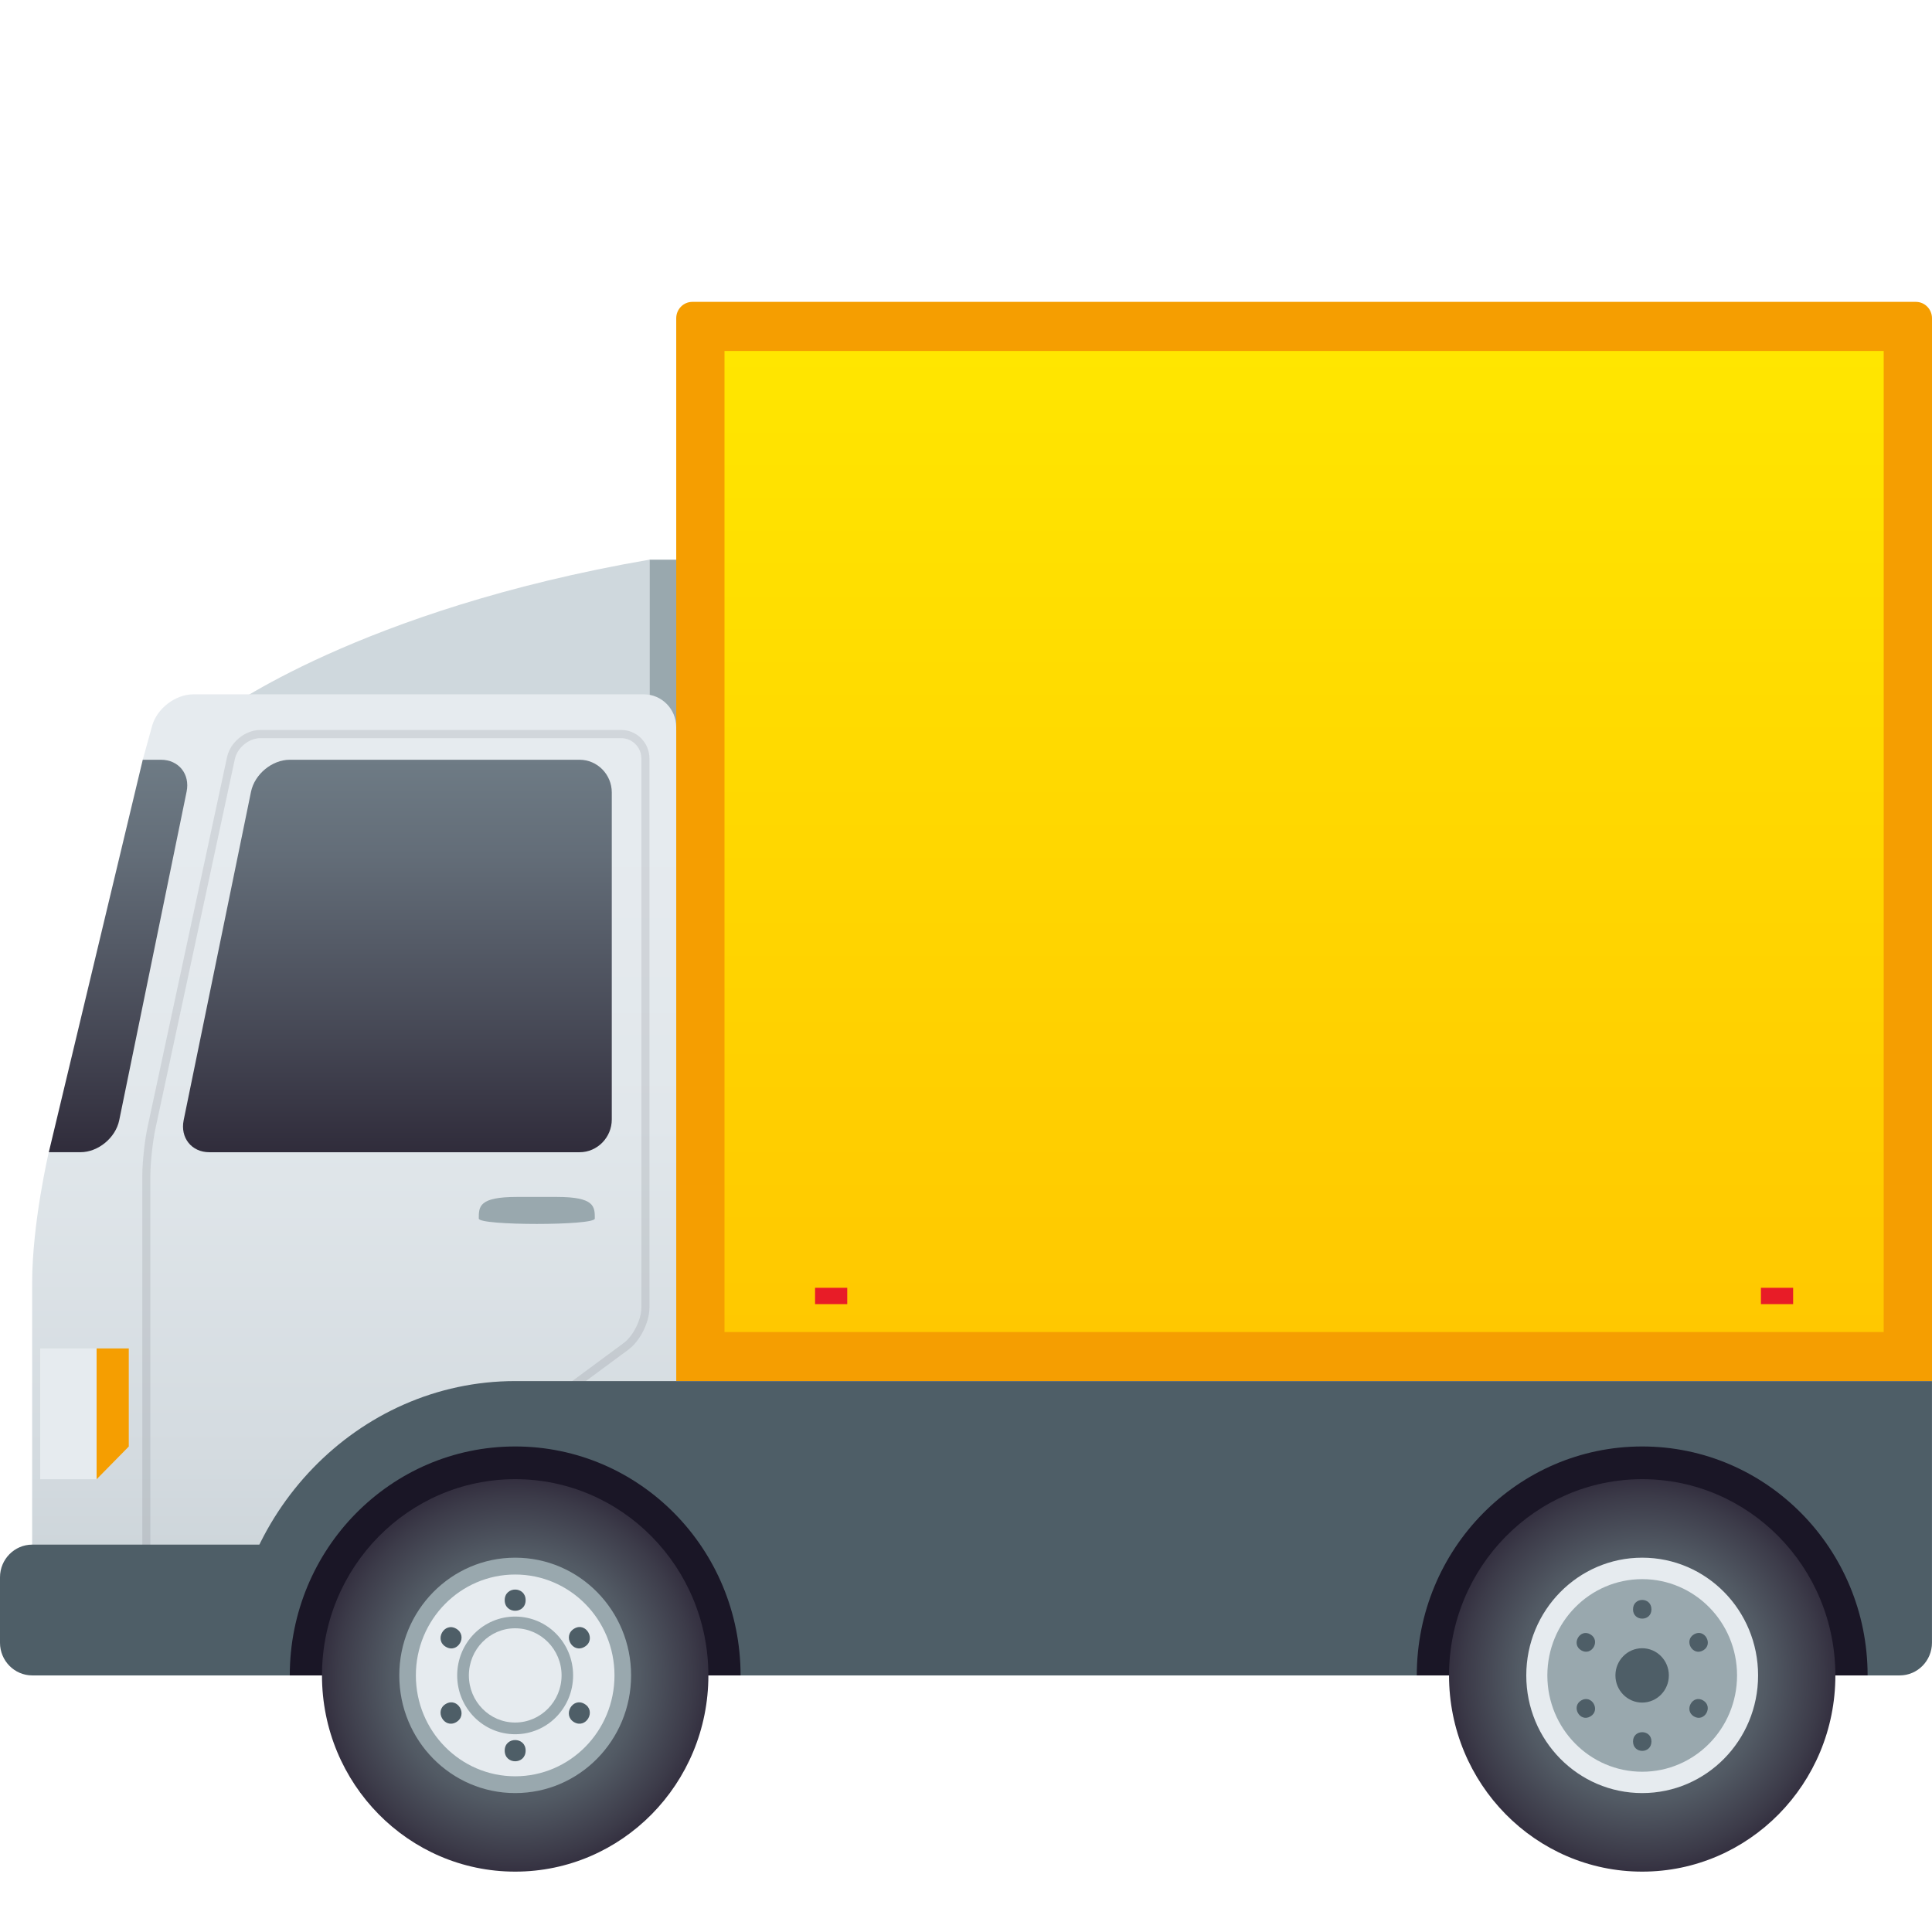 <?xml version="1.0" encoding="utf-8"?>
<!-- Generator: Adobe Illustrator 15.0.0, SVG Export Plug-In . SVG Version: 6.00 Build 0)  -->
<!DOCTYPE svg PUBLIC "-//W3C//DTD SVG 1.1//EN" "http://www.w3.org/Graphics/SVG/1.1/DTD/svg11.dtd">
<svg version="1.1" id="Layer_1" xmlns:x="http://ns.adobe.com/Extensibility/1.0/" xmlns:i="http://ns.adobe.com/AdobeIllustrator/10.0/" xmlns:graph="http://ns.adobe.com/Graphs/1.0/"
	 xmlns="http://www.w3.org/2000/svg" xmlns:xlink="http://www.w3.org/1999/xlink" xmlns:a="http://ns.adobe.com/AdobeSVGViewerExtensions/3.0/"
	 x="0px" y="0px" width="64px" height="64px" viewBox="0 0 64 64" enable-background="new 0 0 64 64" xml:space="preserve">
<rect x="21.513" y="18.54" fill="#99A8AE" width="1.377" height="5.643"/>
<path fill="#CFD8DD" d="M7.342,23.596c0,0,4.559-3.397,14.171-5.056v5.056H7.342z"/>
<linearGradient id="SVGID_1_" gradientUnits="userSpaceOnUse" x1="11.733" y1="55.5" x2="11.733" y2="23.002">
	<stop  offset="0" style="stop-color:#C6CFD4"/>
	<stop  offset="0.229" style="stop-color:#D4DBE0"/>
	<stop  offset="0.564" style="stop-color:#E1E7EB"/>
	<stop  offset="0.861" style="stop-color:#E6EBEF"/>
	<a:midPointStop  offset="0" style="stop-color:#C6CFD4"/>
	<a:midPointStop  offset="0.319" style="stop-color:#C6CFD4"/>
	<a:midPointStop  offset="0.861" style="stop-color:#E6EBEF"/>
</linearGradient>
<path fill="url(#SVGID_1_)" d="M22.4,55.5V24.084c0-0.596-0.481-1.083-1.067-1.083H6.4c-0.588,0-1.2,0.469-1.36,1.041
	c0,0-0.117,0.419-0.311,1.126l0.07,5.416l-3.183,7.584c0,0-0.551,2.348-0.551,4.332v13H22.4z"/>
<path opacity="0.1" fill="#1A1626" d="M9.081,52.754H5.646c-0.515,0-0.933-0.426-0.933-0.947V38.98c0-0.457,0.077-1.189,0.173-1.635
	l2.635-12.264c0.106-0.497,0.603-0.9,1.103-0.9h11.956c0.515,0,0.934,0.425,0.934,0.948v18.183c0,0.494-0.309,1.109-0.702,1.4
	L10.606,52.25C10.233,52.527,9.548,52.754,9.081,52.754z M8.623,24.453c-0.377,0-0.761,0.314-0.842,0.687L5.146,37.402
	c-0.091,0.432-0.166,1.139-0.166,1.578v12.826c0,0.373,0.298,0.676,0.666,0.676h3.436c0.413,0,1.038-0.207,1.369-0.451l10.204-7.537
	c0.32-0.236,0.592-0.777,0.592-1.182V25.13c0-0.374-0.3-0.677-0.667-0.677H8.623z"/>
<path fill="#F59E01" d="M63.467,10H22.934c-0.294,0-0.533,0.244-0.533,0.542V45.75H64V10.542C64,10.244,63.761,10,63.467,10z"/>
<linearGradient id="SVGID_2_" gradientUnits="userSpaceOnUse" x1="43.2" y1="44.125" x2="43.2" y2="11.627">
	<stop  offset="0" style="stop-color:#FFC800"/>
	<stop  offset="1" style="stop-color:#FFE600"/>
	<a:midPointStop  offset="0" style="stop-color:#FFC800"/>
	<a:midPointStop  offset="0.497" style="stop-color:#FFC800"/>
	<a:midPointStop  offset="1" style="stop-color:#FFE600"/>
</linearGradient>
<rect x="24" y="11.626" fill="url(#SVGID_2_)" width="38.4" height="32.499"/>
<rect x="27" y="42.66" fill="#E81C27" width="1.066" height="0.541"/>
<rect x="58.333" y="42.66" fill="#E81C27" width="1.067" height="0.541"/>
<path fill="#4E5E67" d="M12.8,51.168H1.066C0.479,51.168,0,51.654,0,52.25v2.168C0,55.014,0.479,55.5,1.066,55.5H12.8V51.168z"/>
<linearGradient id="SVGID_3_" gradientUnits="userSpaceOnUse" x1="3.911" y1="38.168" x2="3.911" y2="25.169">
	<stop  offset="0" style="stop-color:#302C3B"/>
	<stop  offset="0.293" style="stop-color:#454754"/>
	<stop  offset="0.756" style="stop-color:#636D78"/>
	<stop  offset="1" style="stop-color:#6E7B85"/>
	<a:midPointStop  offset="0" style="stop-color:#302C3B"/>
	<a:midPointStop  offset="0.436" style="stop-color:#302C3B"/>
	<a:midPointStop  offset="1" style="stop-color:#6E7B85"/>
</linearGradient>
<path fill="url(#SVGID_3_)" d="M5.333,25.168H4.729l-3.112,13h1.05c0.585,0,1.164-0.477,1.283-1.061l2.231-10.88
	C6.302,25.644,5.919,25.168,5.333,25.168z"/>
<linearGradient id="SVGID_4_" gradientUnits="userSpaceOnUse" x1="13.164" y1="38.168" x2="13.164" y2="25.169">
	<stop  offset="0" style="stop-color:#302C3B"/>
	<stop  offset="0.293" style="stop-color:#454754"/>
	<stop  offset="0.756" style="stop-color:#636D78"/>
	<stop  offset="1" style="stop-color:#6E7B85"/>
	<a:midPointStop  offset="0" style="stop-color:#302C3B"/>
	<a:midPointStop  offset="0.436" style="stop-color:#302C3B"/>
	<a:midPointStop  offset="1" style="stop-color:#6E7B85"/>
</linearGradient>
<path fill="url(#SVGID_4_)" d="M19.2,25.168H9.6c-0.587,0-1.164,0.476-1.285,1.06l-2.231,10.88
	c-0.118,0.584,0.263,1.061,0.851,1.061H19.2c0.585,0,1.066-0.488,1.066-1.084V26.251C20.267,25.655,19.785,25.168,19.2,25.168z"/>
<path fill="#E6EBEF" d="M1.332,44.668H3.2v4.334H1.332V44.668z"/>
<path fill="#F59E01" d="M3.2,44.668v4.334l1.066-1.084v-3.25H3.2z"/>
<path fill="#99A8AE" d="M19.704,40.367c0-0.396,0-0.717-1.258-0.717h-1.323c-1.263,0-1.263,0.32-1.263,0.717
	C15.86,40.604,19.704,40.604,19.704,40.367z"/>
<path fill="#4E5E67" d="M17.066,45.75c-5.23,0-9.473,4.436-9.473,9.75h55.34c0.587,0,1.066-0.486,1.066-1.082V45.75H17.066z"/>
<path fill="#1A1626" d="M54.4,47.916c-4.123,0-7.467,3.395-7.467,7.584h14.934C61.867,51.311,58.523,47.916,54.4,47.916z"/>
<radialGradient id="SVGID_5_" cx="54.4" cy="49.565" r="6.4" gradientTransform="matrix(1 0 0 1.016 0 5.168)" gradientUnits="userSpaceOnUse">
	<stop  offset="0.491" style="stop-color:#5B666E"/>
	<stop  offset="0.644" style="stop-color:#525A64"/>
	<stop  offset="0.918" style="stop-color:#3C3B49"/>
	<stop  offset="1" style="stop-color:#343040"/>
	<a:midPointStop  offset="0.491" style="stop-color:#5B666E"/>
	<a:midPointStop  offset="0.577" style="stop-color:#5B666E"/>
	<a:midPointStop  offset="1" style="stop-color:#343040"/>
</radialGradient>
<ellipse fill="url(#SVGID_5_)" cx="54.4" cy="55.5" rx="6.399" ry="6.5"/>
<path fill="#E6EBEF" d="M58.239,55.5c0,2.156-1.719,3.898-3.839,3.898c-2.121,0-3.84-1.742-3.84-3.898s1.721-3.9,3.84-3.9
	C56.523,51.6,58.239,53.344,58.239,55.5z"/>
<ellipse fill="#99A8AE" cx="54.4" cy="55.501" rx="3.142" ry="3.19"/>
<path fill="#4E5E67" d="M54.706,53.313c0,0.408-0.61,0.408-0.61,0C54.096,52.896,54.706,52.896,54.706,53.313z"/>
<path fill="#4E5E67" d="M54.706,57.688c0,0.416-0.61,0.416-0.61,0C54.096,57.279,54.706,57.279,54.706,57.688z"/>
<path fill="#4E5E67" d="M56.421,54.67c-0.35,0.207-0.654-0.326-0.304-0.531C56.465,53.934,56.767,54.467,56.421,54.67z"/>
<path fill="#4E5E67" d="M52.684,56.859c-0.346,0.205-0.65-0.326-0.303-0.531C52.731,56.123,53.033,56.656,52.684,56.859z"/>
<path fill="#4E5E67" d="M56.114,56.859c-0.344-0.203-0.043-0.736,0.303-0.531C56.767,56.533,56.463,57.064,56.114,56.859z"/>
<path fill="#4E5E67" d="M52.381,54.67c-0.348-0.203-0.043-0.734,0.303-0.529C53.033,54.344,52.731,54.875,52.381,54.67z"/>
<ellipse fill="#4E5E67" cx="54.398" cy="55.5" rx="0.885" ry="0.9"/>
<path fill="#1A1626" d="M17.066,47.916c-4.123,0-7.467,3.395-7.467,7.584h14.934C24.533,51.311,21.191,47.916,17.066,47.916z"/>
<radialGradient id="SVGID_6_" cx="76.275" cy="111.645" r="5.333" gradientTransform="matrix(1.2 0 0 1.219 -74.463 -80.552)" gradientUnits="userSpaceOnUse">
	<stop  offset="0.491" style="stop-color:#5B666E"/>
	<stop  offset="0.644" style="stop-color:#525A64"/>
	<stop  offset="0.918" style="stop-color:#3C3B49"/>
	<stop  offset="1" style="stop-color:#343040"/>
	<a:midPointStop  offset="0.491" style="stop-color:#5B666E"/>
	<a:midPointStop  offset="0.577" style="stop-color:#5B666E"/>
	<a:midPointStop  offset="1" style="stop-color:#343040"/>
</radialGradient>
<ellipse fill="url(#SVGID_6_)" cx="17.066" cy="55.5" rx="6.4" ry="6.5"/>
<path fill="#99A8AE" d="M20.906,55.5c-0.002,2.154-1.719,3.898-3.84,3.898c-2.123,0-3.839-1.744-3.839-3.898s1.719-3.9,3.839-3.9
	C19.188,51.6,20.906,53.346,20.906,55.5z"/>
<ellipse fill="#E6EBEF" cx="17.066" cy="55.5" rx="3.29" ry="3.342"/>
<path fill="#4E5E67" d="M17.412,53.008c0,0.467-0.693,0.467-0.693,0C16.719,52.539,17.412,52.539,17.412,53.008z"/>
<path fill="#4E5E67" d="M17.412,57.99c0,0.473-0.693,0.473-0.693,0C16.719,57.525,17.412,57.525,17.412,57.99z"/>
<path fill="#4E5E67" d="M19.364,54.553c-0.397,0.236-0.741-0.367-0.341-0.604C19.417,53.717,19.761,54.322,19.364,54.553z"/>
<path fill="#4E5E67" d="M15.112,57.049c-0.394,0.23-0.739-0.373-0.344-0.604C15.167,56.211,15.511,56.814,15.112,57.049z"/>
<path fill="#4E5E67" d="M19.017,57.049c-0.392-0.234-0.05-0.838,0.346-0.604C19.761,56.676,19.415,57.279,19.017,57.049z"/>
<path fill="#4E5E67" d="M14.769,54.553c-0.396-0.23-0.05-0.832,0.344-0.6C15.511,54.186,15.167,54.789,14.769,54.553z"/>
<path fill="#99A8AE" d="M18.985,55.5c0,1.078-0.856,1.949-1.921,1.949c-1.061,0-1.919-0.871-1.919-1.949s0.858-1.949,1.919-1.949
	C18.129,53.551,18.985,54.422,18.985,55.5z"/>
<path fill="#E6EBEF" d="M18.603,55.5c0,0.861-0.692,1.561-1.54,1.561c-0.846,0-1.531-0.699-1.531-1.561
	c0-0.863,0.686-1.561,1.531-1.561C17.91,53.939,18.603,54.637,18.603,55.5z"/>
</svg>
